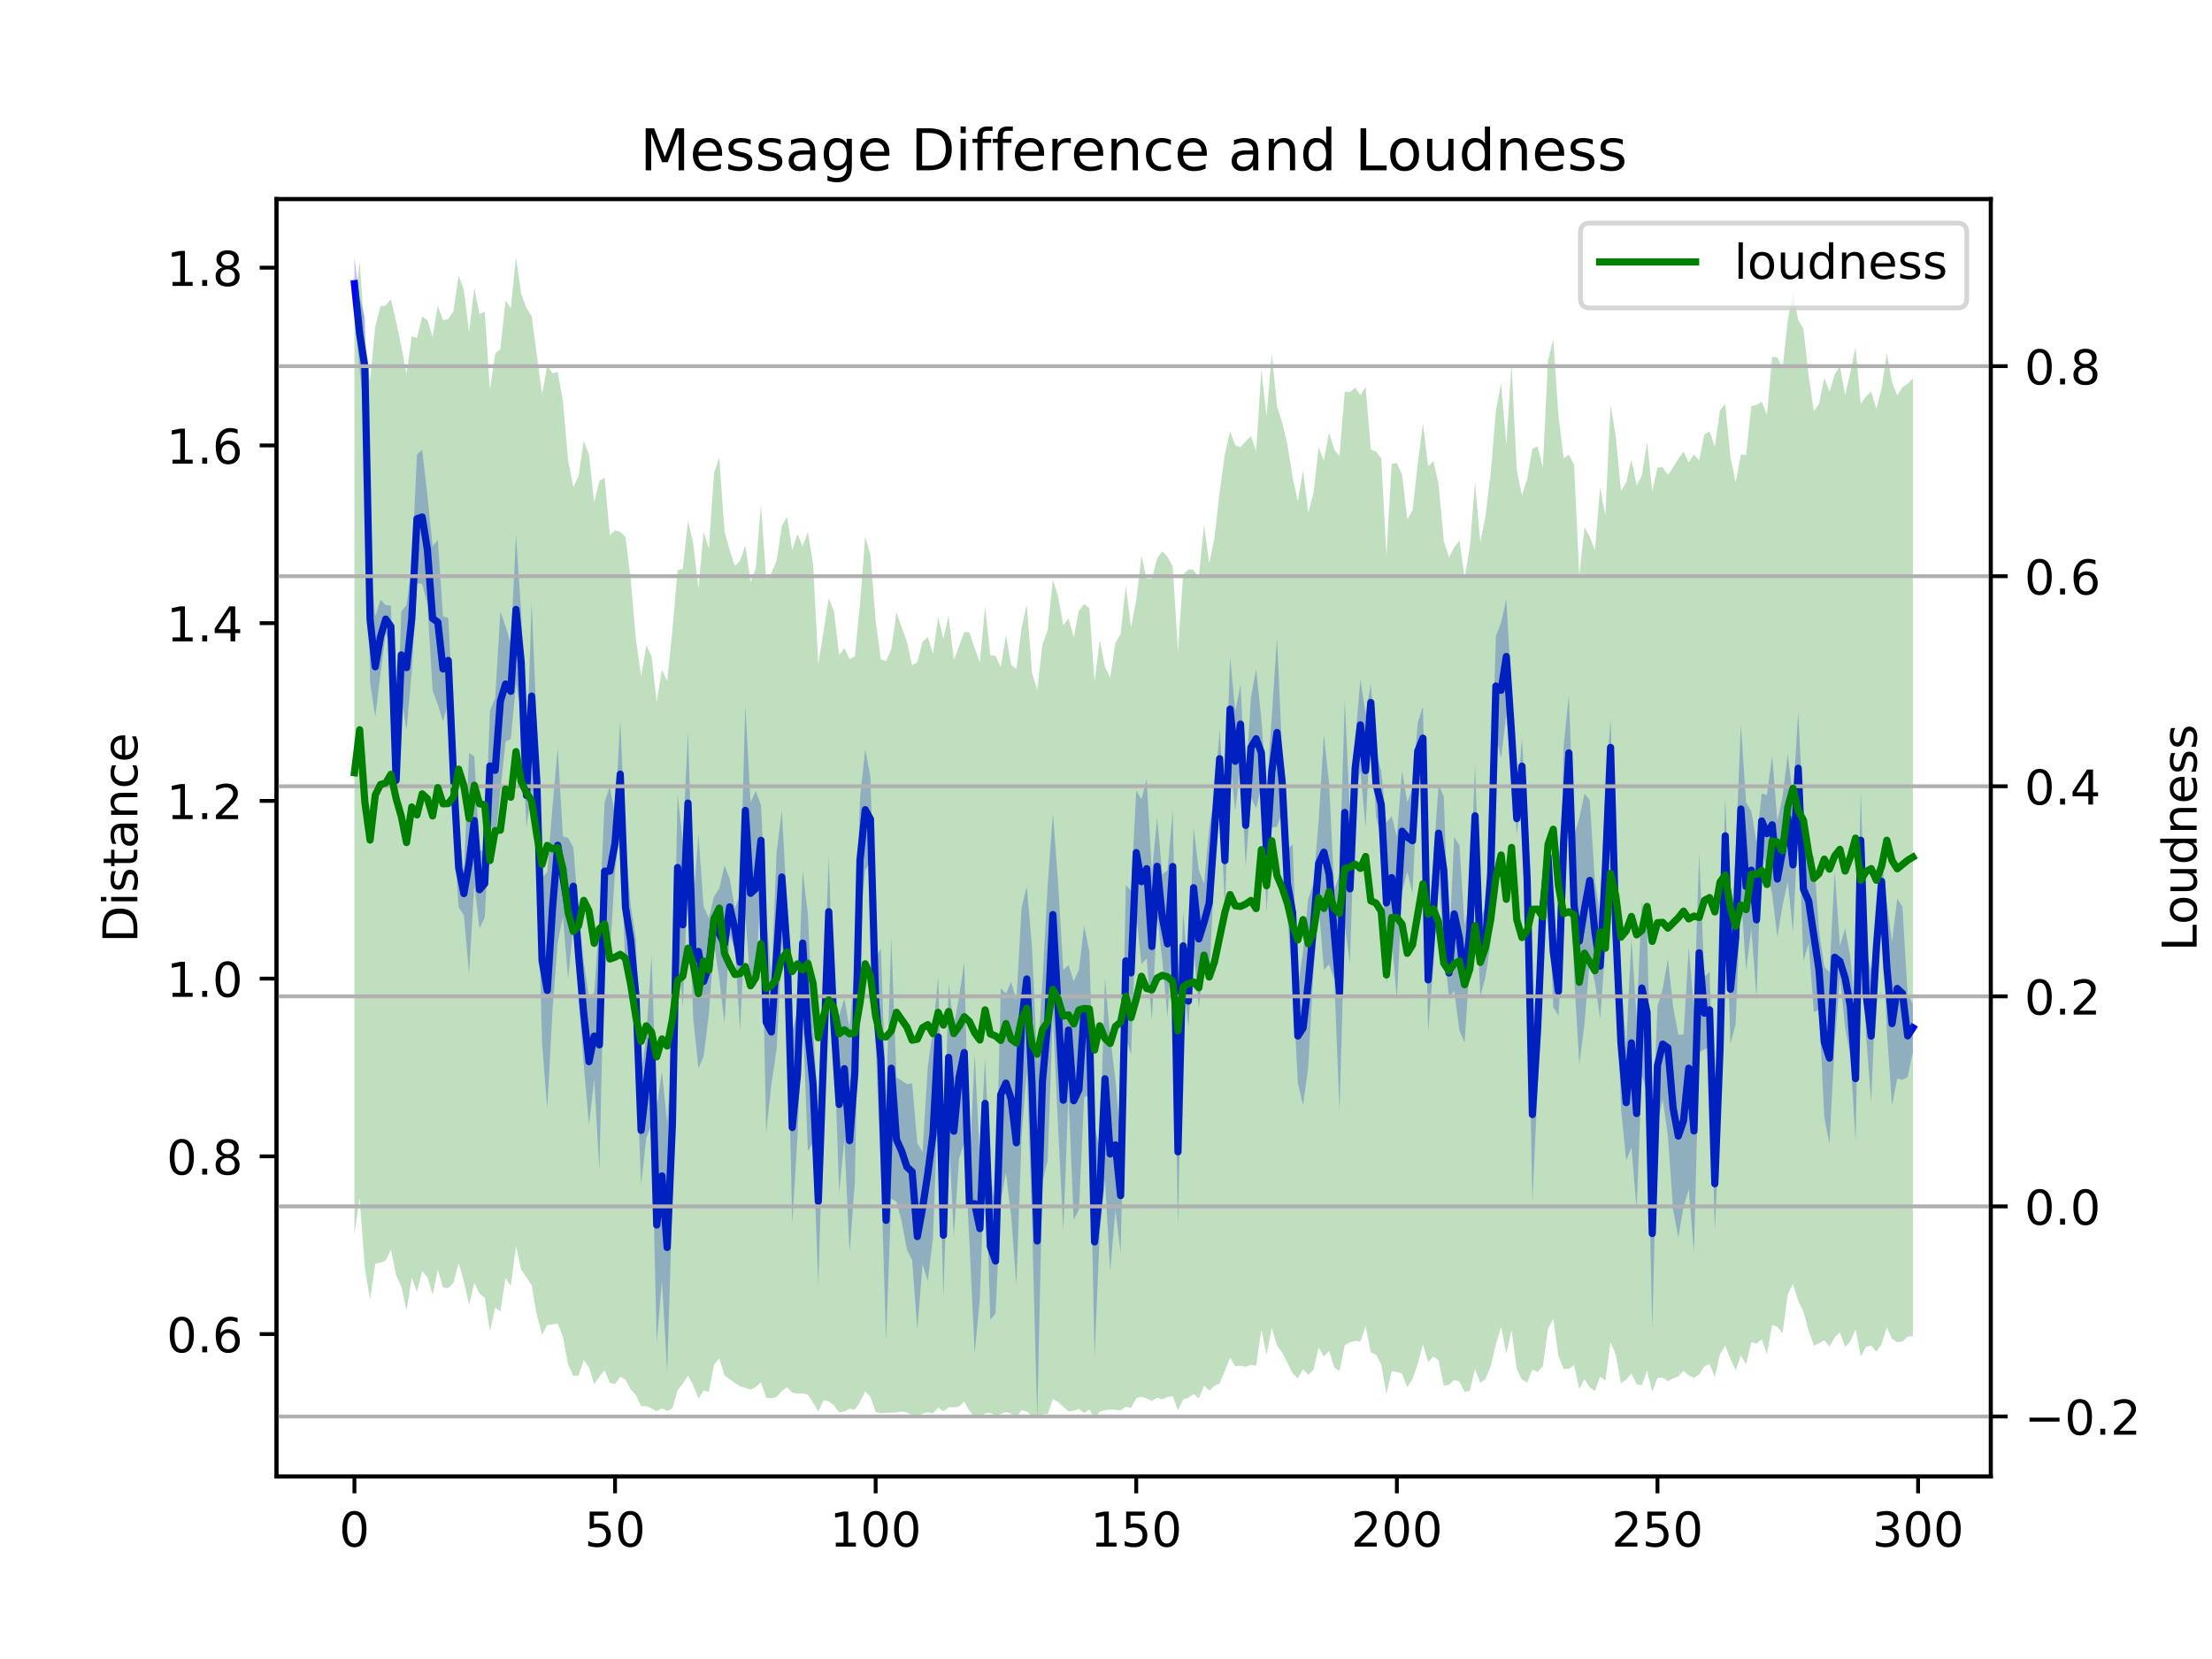 <?xml version="1.0" encoding="utf-8" standalone="no"?>
<!DOCTYPE svg PUBLIC "-//W3C//DTD SVG 1.1//EN"
  "http://www.w3.org/Graphics/SVG/1.1/DTD/svg11.dtd">
<!-- Created with matplotlib (https://matplotlib.org/) -->
<svg height="345.6pt" version="1.1" viewBox="0 0 460.8 345.6" width="460.8pt" xmlns="http://www.w3.org/2000/svg" xmlns:xlink="http://www.w3.org/1999/xlink">
 <defs>
  <style type="text/css">
*{stroke-linecap:butt;stroke-linejoin:round;}
  </style>
 </defs>
 <g id="figure_1">
  <g id="patch_1">
   <path d="M 0 345.6 
L 460.8 345.6 
L 460.8 0 
L 0 0 
z
" style="fill:#ffffff;"/>
  </g>
  <g id="axes_1">
   <g id="patch_2">
    <path d="M 57.6 307.584 
L 414.72 307.584 
L 414.72 41.472 
L 57.6 41.472 
z
" style="fill:#ffffff;"/>
   </g>
   <g id="PolyCollection_1">
    <path clip-path="url(#p0b036378ba)" d="M 73.833 53.568 
L 73.833 64.609 
L 74.919 77.087 
L 76.004 86.762 
L 77.09 142.131 
L 78.176 149.383 
L 79.262 140.406 
L 80.348 131.899 
L 81.433 134.87 
L 82.519 167.738 
L 83.605 145.5 
L 84.691 152.152 
L 85.777 139.959 
L 86.862 121.456 
L 87.948 121.705 
L 89.034 125.817 
L 90.12 143.897 
L 91.206 146.737 
L 92.291 150.306 
L 93.377 146.416 
L 94.463 173.695 
L 95.549 188.987 
L 96.635 190.671 
L 97.72 202.822 
L 98.806 184.312 
L 99.892 193.406 
L 100.978 191.143 
L 102.064 171.151 
L 103.149 175.472 
L 104.235 164.76 
L 105.321 154.487 
L 106.407 153.947 
L 107.493 142.504 
L 108.578 148.463 
L 109.664 172.315 
L 110.75 164.595 
L 111.836 174.721 
L 112.922 217.409 
L 114.007 230.989 
L 115.093 210.427 
L 116.179 196.323 
L 117.265 191.034 
L 118.351 203.972 
L 119.436 192.702 
L 120.522 207.778 
L 121.608 221.958 
L 122.694 234.369 
L 123.78 224.903 
L 124.865 243.925 
L 125.951 195.82 
L 127.037 199.12 
L 128.123 181.449 
L 129.209 172.546 
L 130.294 202.966 
L 131.38 203.283 
L 132.466 219.088 
L 133.552 246.826 
L 134.638 237.028 
L 135.723 234.237 
L 136.809 279.656 
L 137.895 266.767 
L 138.981 285.868 
L 140.067 250.664 
L 141.152 196.02 
L 142.238 209.906 
L 143.324 182.187 
L 144.41 212.117 
L 145.496 222.576 
L 146.581 220.049 
L 147.667 211.283 
L 148.753 196.367 
L 149.839 203.964 
L 150.925 213.12 
L 152.01 194.797 
L 153.096 197.707 
L 154.182 214.765 
L 155.268 190.798 
L 156.354 205.009 
L 157.439 205.446 
L 158.525 182.385 
L 159.611 235.904 
L 160.697 225.88 
L 161.783 218.552 
L 162.868 196.677 
L 163.954 206.921 
L 165.04 254.903 
L 166.126 236.897 
L 167.212 211.571 
L 168.297 239.831 
L 169.383 238.015 
L 170.469 267.801 
L 171.555 230.482 
L 172.641 201.405 
L 173.726 216.76 
L 174.812 248.574 
L 175.898 237.292 
L 176.984 260.992 
L 178.07 246.462 
L 179.155 192.154 
L 180.241 181.277 
L 181.327 179.464 
L 182.413 217.931 
L 183.499 243.556 
L 184.584 279.364 
L 185.67 249.704 
L 186.756 250.361 
L 187.842 254.527 
L 188.928 260.334 
L 190.013 262.528 
L 191.099 277.062 
L 192.185 263.341 
L 193.271 266.872 
L 194.357 257.896 
L 195.442 228.582 
L 196.528 270.224 
L 197.614 235.614 
L 198.7 257.536 
L 199.786 241.356 
L 200.871 238.091 
L 201.957 258.924 
L 203.043 281.898 
L 204.129 270.605 
L 205.215 239.26 
L 206.3 274.986 
L 207.386 273.58 
L 208.472 250.178 
L 209.558 244.284 
L 210.644 253.39 
L 211.729 267.757 
L 212.815 236.705 
L 213.901 223.205 
L 214.987 254.33 
L 216.073 295.488 
L 217.158 246.15 
L 218.244 241.743 
L 219.33 211.601 
L 220.416 234.881 
L 221.502 256.325 
L 222.587 228.159 
L 223.673 254.18 
L 224.759 251.993 
L 225.845 228.525 
L 226.931 228.242 
L 228.016 282.733 
L 229.102 256.891 
L 230.188 245.729 
L 231.274 264.847 
L 232.36 252.101 
L 233.445 260.903 
L 234.531 215.997 
L 235.617 219.758 
L 236.703 190.55 
L 237.789 200.812 
L 238.875 199.668 
L 239.96 212.578 
L 241.046 190.617 
L 242.132 200.157 
L 243.218 211.96 
L 244.304 192.255 
L 245.389 255.555 
L 246.475 204.22 
L 247.561 213.899 
L 248.647 197.417 
L 249.733 210.015 
L 250.818 200.19 
L 251.904 203.726 
L 252.99 181.569 
L 254.076 164.203 
L 255.162 189.291 
L 256.247 158.564 
L 257.333 168.969 
L 258.419 159.051 
L 259.505 180.475 
L 260.591 166.19 
L 261.676 168.357 
L 262.762 163.836 
L 263.848 189.99 
L 264.934 172.375 
L 266.02 172.27 
L 267.105 169.181 
L 268.191 191.1 
L 269.277 204.463 
L 270.363 225.614 
L 271.449 230.24 
L 272.534 222.343 
L 273.62 202.158 
L 274.706 188.822 
L 275.792 202.059 
L 276.878 200.883 
L 277.963 204.063 
L 279.049 231.516 
L 280.135 192.697 
L 281.221 200.7 
L 282.307 165.802 
L 283.392 160.499 
L 284.478 172.348 
L 285.564 150.173 
L 286.65 170.246 
L 287.736 174.602 
L 288.821 204.866 
L 289.907 195.628 
L 290.993 208.1 
L 292.079 185.815 
L 293.165 181.666 
L 294.25 186.143 
L 295.336 162.323 
L 296.422 160.414 
L 297.508 214.952 
L 298.594 201.221 
L 299.679 183.63 
L 300.765 196.772 
L 301.851 207.924 
L 302.937 206.392 
L 304.023 214.708 
L 305.108 217.202 
L 306.194 200.323 
L 307.28 180.694 
L 308.366 207.561 
L 309.452 203.551 
L 310.537 196.304 
L 311.623 153.335 
L 312.709 157.904 
L 313.795 148.735 
L 314.881 161.643 
L 315.966 173.758 
L 317.052 165.521 
L 318.138 194.499 
L 319.224 250.378 
L 320.31 226.776 
L 321.395 195.566 
L 322.481 181.882 
L 323.567 209.819 
L 324.653 211.559 
L 325.739 194.81 
L 326.824 168.922 
L 327.91 203.222 
L 328.996 221.704 
L 330.082 213.322 
L 331.168 200.168 
L 332.253 204.697 
L 333.339 212.226 
L 334.425 197.464 
L 335.511 161.644 
L 336.597 201.338 
L 337.682 230.931 
L 338.768 241.804 
L 339.854 239.039 
L 340.94 251.882 
L 342.026 223.814 
L 343.111 227.671 
L 344.197 276.863 
L 345.283 234.311 
L 346.369 229.018 
L 347.455 236.765 
L 348.54 251.971 
L 349.626 257.801 
L 350.712 251.406 
L 351.798 247.748 
L 352.884 260.816 
L 353.969 219.208 
L 355.055 218.593 
L 356.141 218.289 
L 357.227 256.27 
L 358.313 232.92 
L 359.398 182.071 
L 360.484 217.467 
L 361.57 213.355 
L 362.656 186.124 
L 363.742 202.195 
L 364.827 193.56 
L 365.913 207.823 
L 366.999 176.763 
L 368.085 181.704 
L 369.171 186.221 
L 370.256 195.183 
L 371.342 188.522 
L 372.428 183.699 
L 373.514 194.143 
L 374.6 171.747 
L 375.685 200.258 
L 376.771 196.489 
L 377.857 210.833 
L 378.943 210.365 
L 380.029 232.741 
L 381.114 238.331 
L 382.2 217.339 
L 383.286 203.503 
L 384.372 214.088 
L 385.458 219.88 
L 386.543 237.782 
L 387.629 185.4 
L 388.715 215.483 
L 389.801 229.669 
L 390.887 203.343 
L 391.972 188.131 
L 393.058 214.789 
L 394.144 230.34 
L 395.23 224.693 
L 396.316 224.941 
L 397.401 224.345 
L 398.487 219.12 
L 398.487 209.069 
L 398.487 209.069 
L 397.401 207.236 
L 396.316 188.967 
L 395.23 187.141 
L 394.144 196.142 
L 393.058 188.048 
L 391.972 179.067 
L 390.887 191.427 
L 389.801 201.997 
L 388.715 198.218 
L 387.629 164.686 
L 386.543 211.591 
L 385.458 199.331 
L 384.372 193.409 
L 383.286 197.03 
L 382.2 181.483 
L 381.114 202.514 
L 380.029 201.415 
L 378.943 193.931 
L 377.857 178.358 
L 376.771 178.885 
L 375.685 170.142 
L 374.6 148.331 
L 373.514 166.189 
L 372.428 157.073 
L 371.342 165.932 
L 370.256 171.06 
L 369.171 157.413 
L 368.085 165.606 
L 366.999 165.283 
L 365.913 175.426 
L 364.827 168.976 
L 363.742 167.166 
L 362.656 150.933 
L 361.57 177.298 
L 360.484 194.689 
L 359.398 166.167 
L 358.313 203.717 
L 357.227 236.939 
L 356.141 202.452 
L 355.055 203.526 
L 353.969 177.756 
L 352.884 210.369 
L 351.798 197.303 
L 350.712 215.513 
L 349.626 215.521 
L 348.54 209.719 
L 347.455 199.787 
L 346.369 205.977 
L 345.283 209.636 
L 344.197 237.075 
L 343.111 194.184 
L 342.026 187.848 
L 340.94 212.06 
L 339.854 195.466 
L 338.768 217.588 
L 337.682 203.805 
L 336.597 185.845 
L 335.511 149.768 
L 334.425 164.933 
L 333.339 190.297 
L 332.253 183.696 
L 331.168 166.659 
L 330.082 165.333 
L 328.996 170.409 
L 327.91 174.117 
L 326.824 144.768 
L 325.739 155.38 
L 324.653 201.463 
L 323.567 186.524 
L 322.481 174.745 
L 321.395 182.826 
L 320.31 202.005 
L 319.224 213.988 
L 318.138 172.438 
L 317.052 153.687 
L 315.966 167.294 
L 314.881 143.744 
L 313.795 124.786 
L 312.709 129.686 
L 311.623 132.5 
L 310.537 168.253 
L 309.452 188.809 
L 308.366 191.335 
L 307.28 159.203 
L 306.194 187.372 
L 305.108 192.803 
L 304.023 176.081 
L 302.937 174.39 
L 301.851 197.458 
L 300.765 165.928 
L 299.679 163.499 
L 298.594 178.997 
L 297.508 193.302 
L 296.422 147.132 
L 295.336 150.615 
L 294.25 164.134 
L 293.165 167.172 
L 292.079 160.51 
L 290.993 174.321 
L 289.907 170.011 
L 288.821 171.338 
L 287.736 160.667 
L 286.65 156.472 
L 285.564 142.521 
L 284.478 148.715 
L 283.392 141.515 
L 282.307 154.243 
L 281.221 169.641 
L 280.135 145.788 
L 279.049 182.166 
L 277.963 185.32 
L 276.878 163.313 
L 275.792 152.984 
L 274.706 170.867 
L 273.62 183.998 
L 272.534 187.276 
L 271.449 198.054 
L 270.363 206.017 
L 269.277 175.863 
L 268.191 176.977 
L 267.105 156.819 
L 266.02 132.914 
L 264.934 149.272 
L 263.848 165.154 
L 262.762 149.733 
L 261.676 139.42 
L 260.591 145.263 
L 259.505 163.399 
L 258.419 142.659 
L 257.333 148.204 
L 256.247 136.882 
L 255.162 169.25 
L 254.076 151.894 
L 252.99 165.689 
L 251.904 172.455 
L 250.818 184.147 
L 249.733 181.179 
L 248.647 172.438 
L 247.561 203.176 
L 246.475 189.846 
L 245.389 224.341 
L 244.304 168.77 
L 243.218 181.287 
L 242.132 182.143 
L 241.046 170.321 
L 239.96 181.755 
L 238.875 162.251 
L 237.789 166.521 
L 236.703 164.68 
L 235.617 185.58 
L 234.531 184.327 
L 233.445 237.202 
L 232.36 224.913 
L 231.274 215.937 
L 230.188 203.737 
L 229.102 239.241 
L 228.016 234.682 
L 226.931 198.189 
L 225.845 192.84 
L 224.759 201.991 
L 223.673 204.43 
L 222.587 201.004 
L 221.502 202.078 
L 220.416 183.766 
L 219.33 169.435 
L 218.244 184.575 
L 217.158 204.441 
L 216.073 221.54 
L 214.987 197.239 
L 213.901 184.673 
L 212.815 189.107 
L 211.729 208.378 
L 210.644 204.523 
L 209.558 206.962 
L 208.472 205.882 
L 207.386 251.811 
L 206.3 244.352 
L 205.215 220.458 
L 204.129 241.27 
L 203.043 219.608 
L 201.957 242.898 
L 200.871 200.434 
L 199.786 207.67 
L 198.7 213.769 
L 197.614 204.942 
L 196.528 244.41 
L 195.442 203.436 
L 194.357 214.602 
L 193.271 222.208 
L 192.185 239.964 
L 191.099 238.133 
L 190.013 225.673 
L 188.928 225.861 
L 187.842 225.108 
L 186.756 224.433 
L 185.67 195.357 
L 184.584 229.073 
L 183.499 197.613 
L 182.413 199.468 
L 181.327 161.801 
L 180.241 156.08 
L 179.155 166.205 
L 178.07 200.79 
L 176.984 214.248 
L 175.898 207.954 
L 174.812 211.571 
L 173.726 210.162 
L 172.641 178.435 
L 171.555 208.97 
L 170.469 232.77 
L 169.383 213.883 
L 168.297 190.408 
L 167.212 181.339 
L 166.126 210.658 
L 165.04 214.863 
L 163.954 188.707 
L 162.868 168.725 
L 161.783 177.574 
L 160.697 204.092 
L 159.611 189.955 
L 158.525 167.729 
L 157.439 164.741 
L 156.354 167.187 
L 155.268 146.851 
L 154.182 186.132 
L 153.096 189.255 
L 152.01 183.03 
L 150.925 180.272 
L 149.839 185.075 
L 148.753 186.706 
L 147.667 191.269 
L 146.581 188.835 
L 145.496 173.831 
L 144.41 188.108 
L 143.324 152.405 
L 142.238 175.403 
L 141.152 165.42 
L 140.067 217.87 
L 138.981 233.871 
L 137.895 223.174 
L 136.809 230.711 
L 135.723 198.974 
L 134.638 215.608 
L 133.552 224.12 
L 132.466 195.672 
L 131.38 188.446 
L 130.294 175.013 
L 129.209 149.997 
L 128.123 169.902 
L 127.037 163.805 
L 125.951 167.147 
L 124.865 191.412 
L 123.78 206.784 
L 122.694 207.954 
L 121.608 200.337 
L 120.522 190.012 
L 119.436 176.542 
L 118.351 174.539 
L 117.265 174.235 
L 116.179 155.839 
L 115.093 168.081 
L 114.007 181.654 
L 112.922 182.831 
L 111.836 151.299 
L 110.75 125.431 
L 109.664 159.087 
L 108.578 127.626 
L 107.493 111.41 
L 106.407 134.067 
L 105.321 130.486 
L 104.235 127.396 
L 103.149 145.468 
L 102.064 147.975 
L 100.978 176.979 
L 99.892 177.287 
L 98.806 157.559 
L 97.72 156.879 
L 96.635 181.62 
L 95.549 172.523 
L 94.463 149.191 
L 93.377 128.746 
L 92.291 128.41 
L 91.206 112.489 
L 90.12 113.778 
L 89.034 103.196 
L 87.948 93.703 
L 86.862 94.671 
L 85.777 117.84 
L 84.691 125.999 
L 83.605 127.363 
L 82.519 157.394 
L 81.433 126.149 
L 80.348 126.036 
L 79.262 124.925 
L 78.176 128.424 
L 77.09 115.805 
L 76.004 66.015 
L 74.919 62.046 
L 73.833 53.568 
z
" style="fill:#0000ff;fill-opacity:0.25;"/>
   </g>
   <g id="matplotlib.axis_1">
    <g id="xtick_1">
     <g id="line2d_1">
      <defs>
       <path d="M 0 0 
L 0 3.5 
" id="m547ecc91e6" style="stroke:#000000;stroke-width:0.8;"/>
      </defs>
      <g>
       <use style="stroke:#000000;stroke-width:0.8;" x="73.833" xlink:href="#m547ecc91e6" y="307.584"/>
      </g>
     </g>
     <g id="text_1">
      <!-- 0 -->
      <defs>
       <path d="M 31.781 66.406 
Q 24.172 66.406 20.328 58.906 
Q 16.5 51.422 16.5 36.375 
Q 16.5 21.391 20.328 13.891 
Q 24.172 6.391 31.781 6.391 
Q 39.453 6.391 43.281 13.891 
Q 47.125 21.391 47.125 36.375 
Q 47.125 51.422 43.281 58.906 
Q 39.453 66.406 31.781 66.406 
z
M 31.781 74.219 
Q 44.047 74.219 50.516 64.516 
Q 56.984 54.828 56.984 36.375 
Q 56.984 17.969 50.516 8.266 
Q 44.047 -1.422 31.781 -1.422 
Q 19.531 -1.422 13.062 8.266 
Q 6.594 17.969 6.594 36.375 
Q 6.594 54.828 13.062 64.516 
Q 19.531 74.219 31.781 74.219 
z
" id="DejaVuSans-48"/>
      </defs>
      <g transform="translate(70.651 322.182)scale(0.1 -0.1)">
       <use xlink:href="#DejaVuSans-48"/>
      </g>
     </g>
    </g>
    <g id="xtick_2">
     <g id="line2d_2">
      <g>
       <use style="stroke:#000000;stroke-width:0.8;" x="128.123" xlink:href="#m547ecc91e6" y="307.584"/>
      </g>
     </g>
     <g id="text_2">
      <!-- 50 -->
      <defs>
       <path d="M 10.797 72.906 
L 49.516 72.906 
L 49.516 64.594 
L 19.828 64.594 
L 19.828 46.734 
Q 21.969 47.469 24.109 47.828 
Q 26.266 48.188 28.422 48.188 
Q 40.625 48.188 47.75 41.5 
Q 54.891 34.812 54.891 23.391 
Q 54.891 11.625 47.562 5.094 
Q 40.234 -1.422 26.906 -1.422 
Q 22.312 -1.422 17.547 -0.641 
Q 12.797 0.141 7.719 1.703 
L 7.719 11.625 
Q 12.109 9.234 16.797 8.062 
Q 21.484 6.891 26.703 6.891 
Q 35.156 6.891 40.078 11.328 
Q 45.016 15.766 45.016 23.391 
Q 45.016 31 40.078 35.438 
Q 35.156 39.891 26.703 39.891 
Q 22.75 39.891 18.812 39.016 
Q 14.891 38.141 10.797 36.281 
z
" id="DejaVuSans-53"/>
      </defs>
      <g transform="translate(121.76 322.182)scale(0.1 -0.1)">
       <use xlink:href="#DejaVuSans-53"/>
       <use x="63.623" xlink:href="#DejaVuSans-48"/>
      </g>
     </g>
    </g>
    <g id="xtick_3">
     <g id="line2d_3">
      <g>
       <use style="stroke:#000000;stroke-width:0.8;" x="182.413" xlink:href="#m547ecc91e6" y="307.584"/>
      </g>
     </g>
     <g id="text_3">
      <!-- 100 -->
      <defs>
       <path d="M 12.406 8.297 
L 28.516 8.297 
L 28.516 63.922 
L 10.984 60.406 
L 10.984 69.391 
L 28.422 72.906 
L 38.281 72.906 
L 38.281 8.297 
L 54.391 8.297 
L 54.391 0 
L 12.406 0 
z
" id="DejaVuSans-49"/>
      </defs>
      <g transform="translate(172.869 322.182)scale(0.1 -0.1)">
       <use xlink:href="#DejaVuSans-49"/>
       <use x="63.623" xlink:href="#DejaVuSans-48"/>
       <use x="127.246" xlink:href="#DejaVuSans-48"/>
      </g>
     </g>
    </g>
    <g id="xtick_4">
     <g id="line2d_4">
      <g>
       <use style="stroke:#000000;stroke-width:0.8;" x="236.703" xlink:href="#m547ecc91e6" y="307.584"/>
      </g>
     </g>
     <g id="text_4">
      <!-- 150 -->
      <g transform="translate(227.159 322.182)scale(0.1 -0.1)">
       <use xlink:href="#DejaVuSans-49"/>
       <use x="63.623" xlink:href="#DejaVuSans-53"/>
       <use x="127.246" xlink:href="#DejaVuSans-48"/>
      </g>
     </g>
    </g>
    <g id="xtick_5">
     <g id="line2d_5">
      <g>
       <use style="stroke:#000000;stroke-width:0.8;" x="290.993" xlink:href="#m547ecc91e6" y="307.584"/>
      </g>
     </g>
     <g id="text_5">
      <!-- 200 -->
      <defs>
       <path d="M 19.188 8.297 
L 53.609 8.297 
L 53.609 0 
L 7.328 0 
L 7.328 8.297 
Q 12.938 14.109 22.625 23.891 
Q 32.328 33.688 34.812 36.531 
Q 39.547 41.844 41.422 45.531 
Q 43.312 49.219 43.312 52.781 
Q 43.312 58.594 39.234 62.25 
Q 35.156 65.922 28.609 65.922 
Q 23.969 65.922 18.812 64.312 
Q 13.672 62.703 7.812 59.422 
L 7.812 69.391 
Q 13.766 71.781 18.938 73 
Q 24.125 74.219 28.422 74.219 
Q 39.75 74.219 46.484 68.547 
Q 53.219 62.891 53.219 53.422 
Q 53.219 48.922 51.531 44.891 
Q 49.859 40.875 45.406 35.406 
Q 44.188 33.984 37.641 27.219 
Q 31.109 20.453 19.188 8.297 
z
" id="DejaVuSans-50"/>
      </defs>
      <g transform="translate(281.449 322.182)scale(0.1 -0.1)">
       <use xlink:href="#DejaVuSans-50"/>
       <use x="63.623" xlink:href="#DejaVuSans-48"/>
       <use x="127.246" xlink:href="#DejaVuSans-48"/>
      </g>
     </g>
    </g>
    <g id="xtick_6">
     <g id="line2d_6">
      <g>
       <use style="stroke:#000000;stroke-width:0.8;" x="345.283" xlink:href="#m547ecc91e6" y="307.584"/>
      </g>
     </g>
     <g id="text_6">
      <!-- 250 -->
      <g transform="translate(335.739 322.182)scale(0.1 -0.1)">
       <use xlink:href="#DejaVuSans-50"/>
       <use x="63.623" xlink:href="#DejaVuSans-53"/>
       <use x="127.246" xlink:href="#DejaVuSans-48"/>
      </g>
     </g>
    </g>
    <g id="xtick_7">
     <g id="line2d_7">
      <g>
       <use style="stroke:#000000;stroke-width:0.8;" x="399.573" xlink:href="#m547ecc91e6" y="307.584"/>
      </g>
     </g>
     <g id="text_7">
      <!-- 300 -->
      <defs>
       <path d="M 40.578 39.312 
Q 47.656 37.797 51.625 33 
Q 55.609 28.219 55.609 21.188 
Q 55.609 10.406 48.188 4.484 
Q 40.766 -1.422 27.094 -1.422 
Q 22.516 -1.422 17.656 -0.516 
Q 12.797 0.391 7.625 2.203 
L 7.625 11.719 
Q 11.719 9.328 16.594 8.109 
Q 21.484 6.891 26.812 6.891 
Q 36.078 6.891 40.938 10.547 
Q 45.797 14.203 45.797 21.188 
Q 45.797 27.641 41.281 31.266 
Q 36.766 34.906 28.719 34.906 
L 20.219 34.906 
L 20.219 43.016 
L 29.109 43.016 
Q 36.375 43.016 40.234 45.922 
Q 44.094 48.828 44.094 54.297 
Q 44.094 59.906 40.109 62.906 
Q 36.141 65.922 28.719 65.922 
Q 24.656 65.922 20.016 65.031 
Q 15.375 64.156 9.812 62.312 
L 9.812 71.094 
Q 15.438 72.656 20.344 73.438 
Q 25.25 74.219 29.594 74.219 
Q 40.828 74.219 47.359 69.109 
Q 53.906 64.016 53.906 55.328 
Q 53.906 49.266 50.438 45.094 
Q 46.969 40.922 40.578 39.312 
z
" id="DejaVuSans-51"/>
      </defs>
      <g transform="translate(390.029 322.182)scale(0.1 -0.1)">
       <use xlink:href="#DejaVuSans-51"/>
       <use x="63.623" xlink:href="#DejaVuSans-48"/>
       <use x="127.246" xlink:href="#DejaVuSans-48"/>
      </g>
     </g>
    </g>
   </g>
   <g id="matplotlib.axis_2">
    <g id="ytick_1">
     <g id="line2d_8">
      <defs>
       <path d="M 0 0 
L -3.5 0 
" id="m5e5ce174ca" style="stroke:#000000;stroke-width:0.8;"/>
      </defs>
      <g>
       <use style="stroke:#000000;stroke-width:0.8;" x="57.6" xlink:href="#m5e5ce174ca" y="277.909"/>
      </g>
     </g>
     <g id="text_8">
      <!-- 0.6 -->
      <defs>
       <path d="M 10.688 12.406 
L 21 12.406 
L 21 0 
L 10.688 0 
z
" id="DejaVuSans-46"/>
       <path d="M 33.016 40.375 
Q 26.375 40.375 22.484 35.828 
Q 18.609 31.297 18.609 23.391 
Q 18.609 15.531 22.484 10.953 
Q 26.375 6.391 33.016 6.391 
Q 39.656 6.391 43.531 10.953 
Q 47.406 15.531 47.406 23.391 
Q 47.406 31.297 43.531 35.828 
Q 39.656 40.375 33.016 40.375 
z
M 52.594 71.297 
L 52.594 62.312 
Q 48.875 64.062 45.094 64.984 
Q 41.312 65.922 37.594 65.922 
Q 27.828 65.922 22.672 59.328 
Q 17.531 52.734 16.797 39.406 
Q 19.672 43.656 24.016 45.922 
Q 28.375 48.188 33.594 48.188 
Q 44.578 48.188 50.953 41.516 
Q 57.328 34.859 57.328 23.391 
Q 57.328 12.156 50.688 5.359 
Q 44.047 -1.422 33.016 -1.422 
Q 20.359 -1.422 13.672 8.266 
Q 6.984 17.969 6.984 36.375 
Q 6.984 53.656 15.188 63.938 
Q 23.391 74.219 37.203 74.219 
Q 40.922 74.219 44.703 73.484 
Q 48.484 72.75 52.594 71.297 
z
" id="DejaVuSans-54"/>
      </defs>
      <g transform="translate(34.697 281.708)scale(0.1 -0.1)">
       <use xlink:href="#DejaVuSans-48"/>
       <use x="63.623" xlink:href="#DejaVuSans-46"/>
       <use x="95.41" xlink:href="#DejaVuSans-54"/>
      </g>
     </g>
    </g>
    <g id="ytick_2">
     <g id="line2d_9">
      <g>
       <use style="stroke:#000000;stroke-width:0.8;" x="57.6" xlink:href="#m5e5ce174ca" y="240.885"/>
      </g>
     </g>
     <g id="text_9">
      <!-- 0.8 -->
      <defs>
       <path d="M 31.781 34.625 
Q 24.75 34.625 20.719 30.859 
Q 16.703 27.094 16.703 20.516 
Q 16.703 13.922 20.719 10.156 
Q 24.75 6.391 31.781 6.391 
Q 38.812 6.391 42.859 10.172 
Q 46.922 13.969 46.922 20.516 
Q 46.922 27.094 42.891 30.859 
Q 38.875 34.625 31.781 34.625 
z
M 21.922 38.812 
Q 15.578 40.375 12.031 44.719 
Q 8.5 49.078 8.5 55.328 
Q 8.5 64.062 14.719 69.141 
Q 20.953 74.219 31.781 74.219 
Q 42.672 74.219 48.875 69.141 
Q 55.078 64.062 55.078 55.328 
Q 55.078 49.078 51.531 44.719 
Q 48 40.375 41.703 38.812 
Q 48.828 37.156 52.797 32.312 
Q 56.781 27.484 56.781 20.516 
Q 56.781 9.906 50.312 4.234 
Q 43.844 -1.422 31.781 -1.422 
Q 19.734 -1.422 13.25 4.234 
Q 6.781 9.906 6.781 20.516 
Q 6.781 27.484 10.781 32.312 
Q 14.797 37.156 21.922 38.812 
z
M 18.312 54.391 
Q 18.312 48.734 21.844 45.562 
Q 25.391 42.391 31.781 42.391 
Q 38.141 42.391 41.719 45.562 
Q 45.312 48.734 45.312 54.391 
Q 45.312 60.062 41.719 63.234 
Q 38.141 66.406 31.781 66.406 
Q 25.391 66.406 21.844 63.234 
Q 18.312 60.062 18.312 54.391 
z
" id="DejaVuSans-56"/>
      </defs>
      <g transform="translate(34.697 244.684)scale(0.1 -0.1)">
       <use xlink:href="#DejaVuSans-48"/>
       <use x="63.623" xlink:href="#DejaVuSans-46"/>
       <use x="95.41" xlink:href="#DejaVuSans-56"/>
      </g>
     </g>
    </g>
    <g id="ytick_3">
     <g id="line2d_10">
      <g>
       <use style="stroke:#000000;stroke-width:0.8;" x="57.6" xlink:href="#m5e5ce174ca" y="203.861"/>
      </g>
     </g>
     <g id="text_10">
      <!-- 1.0 -->
      <g transform="translate(34.697 207.66)scale(0.1 -0.1)">
       <use xlink:href="#DejaVuSans-49"/>
       <use x="63.623" xlink:href="#DejaVuSans-46"/>
       <use x="95.41" xlink:href="#DejaVuSans-48"/>
      </g>
     </g>
    </g>
    <g id="ytick_4">
     <g id="line2d_11">
      <g>
       <use style="stroke:#000000;stroke-width:0.8;" x="57.6" xlink:href="#m5e5ce174ca" y="166.836"/>
      </g>
     </g>
     <g id="text_11">
      <!-- 1.2 -->
      <g transform="translate(34.697 170.635)scale(0.1 -0.1)">
       <use xlink:href="#DejaVuSans-49"/>
       <use x="63.623" xlink:href="#DejaVuSans-46"/>
       <use x="95.41" xlink:href="#DejaVuSans-50"/>
      </g>
     </g>
    </g>
    <g id="ytick_5">
     <g id="line2d_12">
      <g>
       <use style="stroke:#000000;stroke-width:0.8;" x="57.6" xlink:href="#m5e5ce174ca" y="129.812"/>
      </g>
     </g>
     <g id="text_12">
      <!-- 1.4 -->
      <defs>
       <path d="M 37.797 64.312 
L 12.891 25.391 
L 37.797 25.391 
z
M 35.203 72.906 
L 47.609 72.906 
L 47.609 25.391 
L 58.016 25.391 
L 58.016 17.188 
L 47.609 17.188 
L 47.609 0 
L 37.797 0 
L 37.797 17.188 
L 4.891 17.188 
L 4.891 26.703 
z
" id="DejaVuSans-52"/>
      </defs>
      <g transform="translate(34.697 133.611)scale(0.1 -0.1)">
       <use xlink:href="#DejaVuSans-49"/>
       <use x="63.623" xlink:href="#DejaVuSans-46"/>
       <use x="95.41" xlink:href="#DejaVuSans-52"/>
      </g>
     </g>
    </g>
    <g id="ytick_6">
     <g id="line2d_13">
      <g>
       <use style="stroke:#000000;stroke-width:0.8;" x="57.6" xlink:href="#m5e5ce174ca" y="92.788"/>
      </g>
     </g>
     <g id="text_13">
      <!-- 1.6 -->
      <g transform="translate(34.697 96.587)scale(0.1 -0.1)">
       <use xlink:href="#DejaVuSans-49"/>
       <use x="63.623" xlink:href="#DejaVuSans-46"/>
       <use x="95.41" xlink:href="#DejaVuSans-54"/>
      </g>
     </g>
    </g>
    <g id="ytick_7">
     <g id="line2d_14">
      <g>
       <use style="stroke:#000000;stroke-width:0.8;" x="57.6" xlink:href="#m5e5ce174ca" y="55.763"/>
      </g>
     </g>
     <g id="text_14">
      <!-- 1.8 -->
      <g transform="translate(34.697 59.562)scale(0.1 -0.1)">
       <use xlink:href="#DejaVuSans-49"/>
       <use x="63.623" xlink:href="#DejaVuSans-46"/>
       <use x="95.41" xlink:href="#DejaVuSans-56"/>
      </g>
     </g>
    </g>
    <g id="text_15">
     <!-- Distance -->
     <defs>
      <path d="M 19.672 64.797 
L 19.672 8.109 
L 31.594 8.109 
Q 46.688 8.109 53.688 14.938 
Q 60.688 21.781 60.688 36.531 
Q 60.688 51.172 53.688 57.984 
Q 46.688 64.797 31.594 64.797 
z
M 9.812 72.906 
L 30.078 72.906 
Q 51.266 72.906 61.172 64.094 
Q 71.094 55.281 71.094 36.531 
Q 71.094 17.672 61.125 8.828 
Q 51.172 0 30.078 0 
L 9.812 0 
z
" id="DejaVuSans-68"/>
      <path d="M 9.422 54.688 
L 18.406 54.688 
L 18.406 0 
L 9.422 0 
z
M 9.422 75.984 
L 18.406 75.984 
L 18.406 64.594 
L 9.422 64.594 
z
" id="DejaVuSans-105"/>
      <path d="M 44.281 53.078 
L 44.281 44.578 
Q 40.484 46.531 36.375 47.5 
Q 32.281 48.484 27.875 48.484 
Q 21.188 48.484 17.844 46.438 
Q 14.5 44.391 14.5 40.281 
Q 14.5 37.156 16.891 35.375 
Q 19.281 33.594 26.516 31.984 
L 29.594 31.297 
Q 39.156 29.25 43.188 25.516 
Q 47.219 21.781 47.219 15.094 
Q 47.219 7.469 41.188 3.016 
Q 35.156 -1.422 24.609 -1.422 
Q 20.219 -1.422 15.453 -0.562 
Q 10.688 0.297 5.422 2 
L 5.422 11.281 
Q 10.406 8.688 15.234 7.391 
Q 20.062 6.109 24.812 6.109 
Q 31.156 6.109 34.562 8.281 
Q 37.984 10.453 37.984 14.406 
Q 37.984 18.062 35.516 20.016 
Q 33.062 21.969 24.703 23.781 
L 21.578 24.516 
Q 13.234 26.266 9.516 29.906 
Q 5.812 33.547 5.812 39.891 
Q 5.812 47.609 11.281 51.797 
Q 16.75 56 26.812 56 
Q 31.781 56 36.172 55.266 
Q 40.578 54.547 44.281 53.078 
z
" id="DejaVuSans-115"/>
      <path d="M 18.312 70.219 
L 18.312 54.688 
L 36.812 54.688 
L 36.812 47.703 
L 18.312 47.703 
L 18.312 18.016 
Q 18.312 11.328 20.141 9.422 
Q 21.969 7.516 27.594 7.516 
L 36.812 7.516 
L 36.812 0 
L 27.594 0 
Q 17.188 0 13.234 3.875 
Q 9.281 7.766 9.281 18.016 
L 9.281 47.703 
L 2.688 47.703 
L 2.688 54.688 
L 9.281 54.688 
L 9.281 70.219 
z
" id="DejaVuSans-116"/>
      <path d="M 34.281 27.484 
Q 23.391 27.484 19.188 25 
Q 14.984 22.516 14.984 16.5 
Q 14.984 11.719 18.141 8.906 
Q 21.297 6.109 26.703 6.109 
Q 34.188 6.109 38.703 11.406 
Q 43.219 16.703 43.219 25.484 
L 43.219 27.484 
z
M 52.203 31.203 
L 52.203 0 
L 43.219 0 
L 43.219 8.297 
Q 40.141 3.328 35.547 0.953 
Q 30.953 -1.422 24.312 -1.422 
Q 15.922 -1.422 10.953 3.297 
Q 6 8.016 6 15.922 
Q 6 25.141 12.172 29.828 
Q 18.359 34.516 30.609 34.516 
L 43.219 34.516 
L 43.219 35.406 
Q 43.219 41.609 39.141 45 
Q 35.062 48.391 27.688 48.391 
Q 23 48.391 18.547 47.266 
Q 14.109 46.141 10.016 43.891 
L 10.016 52.203 
Q 14.938 54.109 19.578 55.047 
Q 24.219 56 28.609 56 
Q 40.484 56 46.344 49.844 
Q 52.203 43.703 52.203 31.203 
z
" id="DejaVuSans-97"/>
      <path d="M 54.891 33.016 
L 54.891 0 
L 45.906 0 
L 45.906 32.719 
Q 45.906 40.484 42.875 44.328 
Q 39.844 48.188 33.797 48.188 
Q 26.516 48.188 22.312 43.547 
Q 18.109 38.922 18.109 30.906 
L 18.109 0 
L 9.078 0 
L 9.078 54.688 
L 18.109 54.688 
L 18.109 46.188 
Q 21.344 51.125 25.703 53.562 
Q 30.078 56 35.797 56 
Q 45.219 56 50.047 50.172 
Q 54.891 44.344 54.891 33.016 
z
" id="DejaVuSans-110"/>
      <path d="M 48.781 52.594 
L 48.781 44.188 
Q 44.969 46.297 41.141 47.344 
Q 37.312 48.391 33.406 48.391 
Q 24.656 48.391 19.812 42.844 
Q 14.984 37.312 14.984 27.297 
Q 14.984 17.281 19.812 11.734 
Q 24.656 6.203 33.406 6.203 
Q 37.312 6.203 41.141 7.25 
Q 44.969 8.297 48.781 10.406 
L 48.781 2.094 
Q 45.016 0.344 40.984 -0.531 
Q 36.969 -1.422 32.422 -1.422 
Q 20.062 -1.422 12.781 6.344 
Q 5.516 14.109 5.516 27.297 
Q 5.516 40.672 12.859 48.328 
Q 20.219 56 33.016 56 
Q 37.156 56 41.109 55.141 
Q 45.062 54.297 48.781 52.594 
z
" id="DejaVuSans-99"/>
      <path d="M 56.203 29.594 
L 56.203 25.203 
L 14.891 25.203 
Q 15.484 15.922 20.484 11.062 
Q 25.484 6.203 34.422 6.203 
Q 39.594 6.203 44.453 7.469 
Q 49.312 8.734 54.109 11.281 
L 54.109 2.781 
Q 49.266 0.734 44.188 -0.344 
Q 39.109 -1.422 33.891 -1.422 
Q 20.797 -1.422 13.156 6.188 
Q 5.516 13.812 5.516 26.812 
Q 5.516 40.234 12.766 48.109 
Q 20.016 56 32.328 56 
Q 43.359 56 49.781 48.891 
Q 56.203 41.797 56.203 29.594 
z
M 47.219 32.234 
Q 47.125 39.594 43.094 43.984 
Q 39.062 48.391 32.422 48.391 
Q 24.906 48.391 20.391 44.141 
Q 15.875 39.891 15.188 32.172 
z
" id="DejaVuSans-101"/>
     </defs>
     <g transform="translate(28.617 196.391)rotate(-90)scale(0.1 -0.1)">
      <use xlink:href="#DejaVuSans-68"/>
      <use x="77.002" xlink:href="#DejaVuSans-105"/>
      <use x="104.785" xlink:href="#DejaVuSans-115"/>
      <use x="156.885" xlink:href="#DejaVuSans-116"/>
      <use x="196.094" xlink:href="#DejaVuSans-97"/>
      <use x="257.373" xlink:href="#DejaVuSans-110"/>
      <use x="320.752" xlink:href="#DejaVuSans-99"/>
      <use x="375.732" xlink:href="#DejaVuSans-101"/>
     </g>
    </g>
   </g>
   <g id="line2d_15">
    <path clip-path="url(#p0b036378ba)" d="M 73.833 59.089 
L 74.919 69.566 
L 76.004 76.389 
L 77.09 128.968 
L 78.176 138.904 
L 79.262 132.666 
L 80.348 128.967 
L 81.433 130.509 
L 82.519 162.566 
L 83.605 136.432 
L 84.691 139.076 
L 85.777 128.899 
L 86.862 108.064 
L 87.948 107.704 
L 89.034 114.506 
L 90.12 128.838 
L 91.206 129.613 
L 92.291 139.358 
L 93.377 137.581 
L 94.463 161.443 
L 95.549 180.755 
L 96.635 186.145 
L 97.72 179.85 
L 98.806 170.936 
L 99.892 185.347 
L 100.978 184.061 
L 102.064 159.563 
L 103.149 160.47 
L 104.235 146.078 
L 105.321 142.486 
L 106.407 144.007 
L 107.493 126.957 
L 108.578 138.045 
L 109.664 165.701 
L 110.75 145.013 
L 111.836 163.01 
L 112.922 200.12 
L 114.007 206.322 
L 115.093 189.254 
L 116.179 176.081 
L 118.351 189.256 
L 119.436 184.622 
L 120.522 198.895 
L 121.608 211.147 
L 122.694 221.162 
L 123.78 215.844 
L 124.865 217.668 
L 125.951 181.484 
L 127.037 181.462 
L 128.123 175.675 
L 129.209 161.271 
L 130.294 188.989 
L 131.38 195.864 
L 132.466 207.38 
L 133.552 235.473 
L 135.723 216.605 
L 136.809 255.183 
L 137.895 244.97 
L 138.981 259.87 
L 140.067 234.267 
L 141.152 180.72 
L 142.238 192.655 
L 143.324 167.296 
L 144.41 200.113 
L 145.496 198.203 
L 146.581 204.442 
L 147.667 201.276 
L 148.753 191.536 
L 149.839 194.52 
L 150.925 196.696 
L 152.01 188.914 
L 153.096 193.481 
L 154.182 200.448 
L 155.268 168.824 
L 156.354 186.098 
L 157.439 185.093 
L 158.525 175.057 
L 159.611 212.929 
L 160.697 214.986 
L 162.868 182.701 
L 163.954 197.814 
L 165.04 234.883 
L 166.126 223.777 
L 167.212 196.455 
L 168.297 215.12 
L 169.383 225.949 
L 170.469 250.286 
L 172.641 189.92 
L 173.726 213.461 
L 174.812 230.072 
L 175.898 222.623 
L 176.984 237.62 
L 178.07 223.626 
L 179.155 179.179 
L 180.241 168.678 
L 181.327 170.633 
L 182.413 208.7 
L 183.499 220.584 
L 184.584 254.218 
L 185.67 222.53 
L 186.756 237.397 
L 187.842 239.818 
L 188.928 243.098 
L 190.013 244.101 
L 191.099 257.597 
L 192.185 251.652 
L 193.271 244.54 
L 194.357 236.249 
L 195.442 216.009 
L 196.528 257.317 
L 197.614 220.278 
L 198.7 235.652 
L 199.786 224.513 
L 200.871 219.263 
L 201.957 250.911 
L 203.043 250.753 
L 204.129 255.937 
L 205.215 229.859 
L 206.3 259.669 
L 207.386 262.696 
L 208.472 228.03 
L 209.558 225.623 
L 210.644 228.957 
L 211.729 238.068 
L 212.815 212.906 
L 213.901 203.939 
L 214.987 225.785 
L 216.073 258.514 
L 217.158 225.295 
L 218.244 213.159 
L 219.33 190.518 
L 221.502 229.202 
L 222.587 214.581 
L 223.673 229.305 
L 224.759 226.992 
L 225.845 210.683 
L 226.931 213.216 
L 228.016 258.707 
L 229.102 248.066 
L 230.188 224.733 
L 231.274 240.392 
L 232.36 238.507 
L 233.445 249.053 
L 234.531 200.162 
L 235.617 202.669 
L 236.703 177.615 
L 237.789 183.667 
L 238.875 180.96 
L 239.96 197.166 
L 241.046 180.469 
L 242.132 191.15 
L 243.218 196.624 
L 244.304 180.512 
L 245.389 239.948 
L 246.475 197.033 
L 247.561 208.537 
L 248.647 184.927 
L 249.733 195.597 
L 250.818 192.169 
L 251.904 188.09 
L 254.076 158.049 
L 255.162 179.271 
L 256.247 147.723 
L 257.333 158.586 
L 258.419 150.855 
L 259.505 171.937 
L 260.591 155.726 
L 261.676 153.888 
L 262.762 156.784 
L 263.848 177.572 
L 264.934 160.823 
L 266.02 152.592 
L 267.105 163 
L 268.191 184.039 
L 269.277 190.163 
L 270.363 215.816 
L 271.449 214.147 
L 272.534 204.81 
L 273.62 193.078 
L 274.706 179.844 
L 275.792 177.521 
L 276.878 182.098 
L 279.049 206.841 
L 280.135 169.243 
L 281.221 185.17 
L 282.307 160.023 
L 283.392 151.007 
L 284.478 160.531 
L 285.564 146.347 
L 286.65 163.359 
L 287.736 167.634 
L 288.821 188.102 
L 289.907 182.819 
L 290.993 191.211 
L 292.079 173.163 
L 293.165 174.419 
L 294.25 175.139 
L 295.336 156.469 
L 296.422 153.773 
L 297.508 204.127 
L 298.594 190.109 
L 299.679 173.564 
L 300.765 181.35 
L 301.851 202.691 
L 302.937 190.391 
L 304.023 195.395 
L 305.108 205.002 
L 306.194 193.847 
L 307.28 169.949 
L 308.366 199.448 
L 309.452 196.18 
L 310.537 182.279 
L 311.623 142.918 
L 312.709 143.795 
L 313.795 136.76 
L 314.881 152.693 
L 315.966 170.526 
L 317.052 159.604 
L 318.138 183.468 
L 319.224 232.183 
L 320.31 214.391 
L 321.395 189.196 
L 322.481 178.313 
L 323.567 198.171 
L 324.653 206.511 
L 325.739 175.095 
L 326.824 156.845 
L 327.91 188.67 
L 328.996 196.057 
L 330.082 189.328 
L 331.168 183.413 
L 332.253 194.196 
L 333.339 201.262 
L 334.425 181.198 
L 335.511 155.706 
L 336.597 193.592 
L 337.682 217.368 
L 338.768 229.696 
L 339.854 217.252 
L 340.94 231.971 
L 342.026 205.831 
L 343.111 210.928 
L 344.197 256.969 
L 345.283 221.973 
L 346.369 217.498 
L 347.455 218.276 
L 348.54 230.845 
L 349.626 236.661 
L 350.712 233.46 
L 351.798 222.526 
L 352.884 235.592 
L 353.969 198.482 
L 355.055 211.059 
L 356.141 210.37 
L 357.227 246.604 
L 358.313 218.319 
L 359.398 174.119 
L 360.484 206.078 
L 361.57 195.327 
L 362.656 168.529 
L 363.742 184.681 
L 364.827 181.268 
L 365.913 191.624 
L 366.999 171.023 
L 368.085 173.655 
L 369.171 171.817 
L 370.256 183.122 
L 371.342 177.227 
L 372.428 170.386 
L 373.514 180.166 
L 374.6 160.039 
L 375.685 185.2 
L 376.771 187.687 
L 378.943 202.148 
L 380.029 217.078 
L 381.114 220.422 
L 382.2 199.411 
L 383.286 200.266 
L 384.372 203.748 
L 385.458 209.606 
L 386.543 224.687 
L 387.629 175.043 
L 388.715 206.85 
L 389.801 215.833 
L 390.887 197.385 
L 391.972 183.599 
L 393.058 201.419 
L 394.144 213.241 
L 395.23 205.917 
L 396.316 206.954 
L 397.401 215.791 
L 398.487 214.095 
L 398.487 214.095 
" style="fill:none;stroke:#0000ff;stroke-linecap:square;stroke-width:1.5;"/>
   </g>
   <g id="patch_3">
    <path d="M 57.6 307.584 
L 57.6 41.472 
" style="fill:none;stroke:#000000;stroke-linecap:square;stroke-linejoin:miter;stroke-width:0.8;"/>
   </g>
   <g id="patch_4">
    <path d="M 414.72 307.584 
L 414.72 41.472 
" style="fill:none;stroke:#000000;stroke-linecap:square;stroke-linejoin:miter;stroke-width:0.8;"/>
   </g>
   <g id="patch_5">
    <path d="M 57.6 307.584 
L 414.72 307.584 
" style="fill:none;stroke:#000000;stroke-linecap:square;stroke-linejoin:miter;stroke-width:0.8;"/>
   </g>
   <g id="patch_6">
    <path d="M 57.6 41.472 
L 414.72 41.472 
" style="fill:none;stroke:#000000;stroke-linecap:square;stroke-linejoin:miter;stroke-width:0.8;"/>
   </g>
  </g>
  <g id="axes_2">
   <g id="PolyCollection_2">
    <path clip-path="url(#p0b036378ba)" d="M 73.833 64.861 
L 73.833 257.097 
L 74.919 249.618 
L 76.004 264.148 
L 77.09 270.725 
L 78.176 263.228 
L 79.262 263.043 
L 80.348 262.591 
L 81.433 260.301 
L 82.519 265.648 
L 83.605 268.026 
L 84.691 273.001 
L 85.777 266.154 
L 86.862 269.103 
L 87.948 264.792 
L 89.034 266.07 
L 90.12 269.76 
L 91.206 264.448 
L 92.291 268.201 
L 93.377 268.328 
L 94.463 267.224 
L 95.549 263.1 
L 96.635 266.942 
L 97.72 271.822 
L 98.806 267.253 
L 99.892 269.483 
L 100.978 270.328 
L 102.064 277.308 
L 103.149 272.385 
L 104.235 273.191 
L 105.321 266.197 
L 106.407 267.931 
L 107.493 259.574 
L 108.578 264.491 
L 109.664 266.057 
L 110.75 267.742 
L 111.836 274.014 
L 112.922 278.071 
L 114.007 276.067 
L 115.093 275.902 
L 116.179 275.72 
L 117.265 278.518 
L 118.351 284.268 
L 119.436 286.627 
L 120.522 286.568 
L 121.608 283.305 
L 122.694 284.828 
L 123.78 288.362 
L 124.865 286.792 
L 125.951 285.415 
L 127.037 288.062 
L 128.123 288.319 
L 129.209 286.812 
L 130.294 287.397 
L 131.38 289.451 
L 132.466 290.588 
L 133.552 292.921 
L 134.638 292.934 
L 135.723 293.361 
L 136.809 294.027 
L 137.895 293.362 
L 138.981 293.922 
L 140.067 293.404 
L 141.152 289.622 
L 142.238 288.258 
L 143.324 286.543 
L 144.41 288.537 
L 145.496 291.35 
L 146.581 289.627 
L 147.667 289.931 
L 148.753 284.292 
L 149.839 283 
L 150.925 286.521 
L 152.01 287.329 
L 153.096 288.107 
L 154.182 288.809 
L 155.268 289.101 
L 156.354 289.48 
L 157.439 288.955 
L 158.525 287.939 
L 159.611 291.179 
L 160.697 291.271 
L 161.783 290.995 
L 162.868 289.738 
L 163.954 289.01 
L 165.04 290.118 
L 166.126 290.318 
L 167.212 290.289 
L 168.297 290.513 
L 169.383 292.207 
L 170.469 294.031 
L 171.555 291.721 
L 172.641 291.92 
L 173.726 292.758 
L 174.812 294.259 
L 175.898 294.038 
L 176.984 293.462 
L 178.07 293.662 
L 179.155 292.041 
L 180.241 289.838 
L 181.327 291.011 
L 182.413 294.13 
L 183.499 294.408 
L 184.584 294.308 
L 185.67 294.279 
L 186.756 294.224 
L 187.842 294.049 
L 188.928 294.262 
L 190.013 294.771 
L 191.099 295.001 
L 192.185 294.494 
L 193.271 294.208 
L 194.357 294.429 
L 195.442 293.215 
L 196.528 294.015 
L 197.614 293.166 
L 198.7 293.161 
L 199.786 293.012 
L 200.871 291.954 
L 201.957 293.882 
L 203.043 295.28 
L 204.129 295.375 
L 205.215 294.415 
L 206.3 294.303 
L 207.386 294.977 
L 208.472 294.551 
L 209.558 294.141 
L 210.644 294.501 
L 211.729 295.173 
L 212.815 293.773 
L 213.901 294.051 
L 214.987 294.938 
L 216.073 295.478 
L 217.158 294.626 
L 218.244 294.561 
L 219.33 291.475 
L 220.416 292.024 
L 221.502 293.085 
L 222.587 294.015 
L 223.673 293.887 
L 224.759 293.524 
L 225.845 294.355 
L 226.931 293.615 
L 228.016 295.488 
L 229.102 294.056 
L 230.188 293.792 
L 231.274 293.597 
L 232.36 293.71 
L 233.445 293.794 
L 234.531 293.062 
L 235.617 293.284 
L 236.703 291.271 
L 237.789 290.956 
L 238.875 291.336 
L 239.96 291.808 
L 241.046 291.182 
L 242.132 291.491 
L 243.218 291.029 
L 244.304 290.881 
L 245.389 293.76 
L 246.475 291.525 
L 247.561 291.195 
L 248.647 290.373 
L 249.733 291.289 
L 250.818 288.652 
L 251.904 289.701 
L 252.99 288.699 
L 254.076 288.207 
L 255.162 285.557 
L 256.247 282.833 
L 257.333 284.631 
L 258.419 284.5 
L 259.505 284.729 
L 260.591 284.338 
L 261.676 284.488 
L 262.762 277.013 
L 263.848 282.224 
L 264.934 276.611 
L 266.02 280.26 
L 267.105 281.8 
L 268.191 283.881 
L 269.277 286.105 
L 270.363 287.143 
L 271.449 285.176 
L 272.534 286.4 
L 273.62 285.347 
L 274.706 280.753 
L 275.792 282.551 
L 276.878 281.403 
L 277.963 284.882 
L 279.049 285.605 
L 280.135 280.26 
L 281.221 279.631 
L 282.307 279.318 
L 283.392 279.486 
L 284.478 276.265 
L 285.564 281.72 
L 286.65 282.189 
L 287.736 284.268 
L 288.821 290.367 
L 289.907 285.637 
L 290.993 285.796 
L 292.079 286.202 
L 293.165 289.001 
L 294.25 287.313 
L 295.336 284.181 
L 296.422 280.022 
L 297.508 283.799 
L 298.594 282.551 
L 299.679 283.383 
L 300.765 288.652 
L 301.851 288.479 
L 302.937 287.478 
L 304.023 287.792 
L 305.108 289.964 
L 306.194 289.721 
L 307.28 285.154 
L 308.366 288.066 
L 309.452 287.285 
L 310.537 284.581 
L 311.623 280.034 
L 312.709 276.386 
L 313.795 282.039 
L 314.881 277.099 
L 315.966 285.201 
L 317.052 287.393 
L 318.138 287.976 
L 319.224 285.344 
L 320.31 285.797 
L 321.395 284.67 
L 322.481 276.783 
L 323.567 274.725 
L 324.653 282.507 
L 325.739 285.18 
L 326.824 285.17 
L 327.91 284.379 
L 328.996 289.369 
L 330.082 287.285 
L 331.168 289.033 
L 332.253 289.772 
L 333.339 286.751 
L 334.425 287.622 
L 335.511 279.601 
L 336.597 282.26 
L 337.682 288.153 
L 338.768 287.425 
L 339.854 286.124 
L 340.94 288.36 
L 342.026 288.562 
L 343.111 285.525 
L 344.197 289.889 
L 345.283 287.021 
L 346.369 286.957 
L 347.455 287.735 
L 348.54 287.113 
L 349.626 286.737 
L 350.712 285.532 
L 351.798 286.515 
L 352.884 287.025 
L 353.969 286.333 
L 355.055 284.657 
L 356.141 284.095 
L 357.227 286.884 
L 358.313 282.107 
L 359.398 280.332 
L 360.484 283.106 
L 361.57 285.468 
L 362.656 282.37 
L 363.742 284.205 
L 364.827 279.587 
L 365.913 279.904 
L 366.999 278.995 
L 368.085 282.118 
L 369.171 276.017 
L 370.256 276.399 
L 371.342 277.738 
L 372.428 269.631 
L 373.514 267.475 
L 374.6 271.026 
L 375.685 273.193 
L 376.771 277.165 
L 377.857 280.342 
L 378.943 279.82 
L 380.029 279.201 
L 381.114 280.512 
L 382.2 278.605 
L 383.286 277.576 
L 384.372 280.588 
L 385.458 279.443 
L 386.543 276.9 
L 387.629 282.583 
L 388.715 280.569 
L 389.801 280.311 
L 390.887 281.591 
L 391.972 280.046 
L 393.058 276.486 
L 394.144 278.915 
L 395.23 279.587 
L 396.316 279.478 
L 397.401 278.479 
L 398.487 278.299 
L 398.487 78.822 
L 398.487 78.822 
L 397.401 79.94 
L 396.316 80.67 
L 395.23 82.387 
L 394.144 79.605 
L 393.058 73.592 
L 391.972 80.867 
L 390.887 85.167 
L 389.801 81.593 
L 388.715 82.597 
L 387.629 84.171 
L 386.543 72.291 
L 385.458 77.63 
L 384.372 82.336 
L 383.286 76.302 
L 382.2 78.001 
L 381.114 81.605 
L 380.029 78.745 
L 378.943 84.127 
L 377.857 85.658 
L 376.771 78.265 
L 375.685 68.523 
L 374.6 66.658 
L 373.514 60.938 
L 372.428 66.695 
L 371.342 76.777 
L 370.256 74.456 
L 369.171 74.334 
L 368.085 86.388 
L 366.999 83.688 
L 365.913 84.36 
L 364.827 84.643 
L 363.742 94.782 
L 362.656 94.68 
L 361.57 100.54 
L 360.484 95.217 
L 359.398 84.212 
L 358.313 85.42 
L 357.227 93.057 
L 356.141 89.877 
L 355.055 90.484 
L 353.969 95.932 
L 352.884 94.655 
L 351.798 96.336 
L 350.712 94.082 
L 349.626 95.627 
L 348.54 97.331 
L 347.455 98.958 
L 346.369 97.334 
L 345.283 97.42 
L 344.197 102.321 
L 343.111 92.135 
L 342.026 99.094 
L 340.94 101.119 
L 339.854 95.702 
L 338.768 100.476 
L 337.682 102.309 
L 336.597 90.946 
L 335.511 84.308 
L 334.425 107.446 
L 333.339 101.488 
L 332.253 114.681 
L 331.168 111.791 
L 330.082 109.837 
L 328.996 119.868 
L 327.91 96.79 
L 326.824 94.704 
L 325.739 95.474 
L 324.653 86.538 
L 323.567 70.766 
L 322.481 75.065 
L 321.395 97.379 
L 320.31 92.983 
L 319.224 93.513 
L 318.138 99.743 
L 317.052 103.221 
L 315.966 97.902 
L 314.881 75.982 
L 313.795 92.626 
L 312.709 79.834 
L 311.623 85.564 
L 310.537 98.613 
L 309.452 107.502 
L 308.366 112.923 
L 307.28 100.501 
L 306.194 113.982 
L 305.108 120.295 
L 304.023 112.56 
L 302.937 114.007 
L 301.851 116.121 
L 300.765 112.667 
L 299.679 100.847 
L 298.594 96.06 
L 297.508 97.109 
L 296.422 88.205 
L 295.336 96.63 
L 294.25 106.38 
L 293.165 108.193 
L 292.079 98.903 
L 290.993 96.484 
L 289.907 96.605 
L 288.821 115.824 
L 287.736 95.477 
L 286.65 94.07 
L 285.564 93.611 
L 284.478 80.587 
L 283.392 82.335 
L 282.307 80.731 
L 281.221 81.694 
L 280.135 81.621 
L 279.049 94.938 
L 277.963 93.756 
L 276.878 90.101 
L 275.792 95.938 
L 274.706 93.262 
L 273.62 102.763 
L 272.534 106.823 
L 271.449 97.978 
L 270.363 104.473 
L 269.277 99.456 
L 268.191 92.598 
L 267.105 88.072 
L 266.02 84.569 
L 264.934 73.697 
L 263.848 86.826 
L 262.762 76.989 
L 261.676 94.064 
L 260.591 90.824 
L 259.505 91.929 
L 258.419 93.175 
L 257.333 92.761 
L 256.247 89.875 
L 255.162 94.629 
L 254.076 102.512 
L 252.99 112.092 
L 251.904 117.358 
L 250.818 109.303 
L 249.733 120.263 
L 248.647 118.72 
L 247.561 118.586 
L 246.475 119.652 
L 245.389 135.704 
L 244.304 118.068 
L 243.218 115.962 
L 242.132 114.879 
L 241.046 116.304 
L 239.96 120.57 
L 238.875 120.514 
L 237.789 115.798 
L 236.703 124.981 
L 235.617 130.693 
L 234.531 122.032 
L 233.445 132.065 
L 232.36 133.933 
L 231.274 141.133 
L 230.188 138.917 
L 229.102 133.334 
L 228.016 142.008 
L 226.931 126.732 
L 225.845 125.816 
L 224.759 127.239 
L 223.673 132.742 
L 222.587 128.801 
L 221.502 130.277 
L 220.416 124.156 
L 219.33 120.725 
L 218.244 131.297 
L 217.158 134.307 
L 216.073 143.756 
L 214.987 140.066 
L 213.901 126.005 
L 212.815 130.812 
L 211.729 139.397 
L 210.644 138.502 
L 209.558 132.317 
L 208.472 138.928 
L 207.386 136.626 
L 206.3 136.471 
L 205.215 126.341 
L 204.129 137.944 
L 203.043 135.044 
L 201.957 131.73 
L 200.871 131.662 
L 199.786 134.632 
L 198.7 137.489 
L 197.614 128.267 
L 196.528 133.072 
L 195.442 128.574 
L 194.357 136.231 
L 193.271 132.703 
L 192.185 133.688 
L 191.099 137.954 
L 190.013 138.612 
L 188.928 133.689 
L 187.842 130.693 
L 186.756 127.533 
L 185.67 135.218 
L 184.584 137.702 
L 183.499 137.371 
L 182.413 129.325 
L 181.327 115.544 
L 180.241 111.732 
L 179.155 125.904 
L 178.07 136.752 
L 176.984 137.272 
L 175.898 135.016 
L 174.812 136.444 
L 173.726 127.327 
L 172.641 124.643 
L 171.555 131.513 
L 170.469 138.339 
L 169.383 117.549 
L 168.297 110.83 
L 167.212 113.848 
L 166.126 111.263 
L 165.04 114.637 
L 163.954 107.604 
L 162.868 109.631 
L 161.783 116.728 
L 160.697 119.392 
L 159.611 120.631 
L 158.525 105.217 
L 157.439 118.41 
L 156.354 121.243 
L 155.268 113.594 
L 154.182 116.835 
L 153.096 117.887 
L 152.01 114.653 
L 150.925 110.714 
L 149.839 95.345 
L 148.753 98.476 
L 147.667 114.263 
L 146.581 110.769 
L 145.496 122.652 
L 144.41 113.211 
L 143.324 108.501 
L 142.238 118.518 
L 141.152 118.8 
L 140.067 131.377 
L 138.981 141.888 
L 137.895 139.504 
L 136.809 146.266 
L 135.723 136.673 
L 134.638 134.453 
L 133.552 140.959 
L 132.466 133.118 
L 131.38 120.666 
L 130.294 111.882 
L 129.209 110.793 
L 128.123 110.481 
L 127.037 111.488 
L 125.951 99.529 
L 124.865 100.166 
L 123.78 104.65 
L 122.694 94.728 
L 121.608 91.832 
L 120.522 99.154 
L 119.436 101.466 
L 118.351 95.884 
L 117.265 83.532 
L 116.179 77.469 
L 115.093 77.769 
L 114.007 76.168 
L 112.922 82.093 
L 111.836 73.979 
L 110.75 65.891 
L 109.664 64.143 
L 108.578 61.226 
L 107.493 53.568 
L 106.407 64.222 
L 105.321 62.576 
L 104.235 72.691 
L 103.149 73.693 
L 102.064 81.223 
L 100.978 64.925 
L 99.892 65.426 
L 98.806 59.899 
L 97.72 69.192 
L 96.635 60.472 
L 95.549 57.361 
L 94.463 64.832 
L 93.377 66.461 
L 92.291 66.709 
L 91.206 63.702 
L 90.12 70.185 
L 89.034 66.685 
L 87.948 65.969 
L 86.862 70.428 
L 85.777 70.062 
L 84.691 78.04 
L 83.605 72.191 
L 82.519 67.016 
L 81.433 62.314 
L 80.348 63.645 
L 79.262 63.823 
L 78.176 68.006 
L 77.09 79.264 
L 76.004 69.929 
L 74.919 54.429 
L 73.833 64.861 
z
" style="fill:#008000;fill-opacity:0.25;"/>
   </g>
   <g id="matplotlib.axis_3">
    <g id="ytick_8">
     <g id="line2d_16">
      <path clip-path="url(#p0b036378ba)" d="M 57.6 295.073 
L 414.72 295.073 
" style="fill:none;stroke:#b0b0b0;stroke-linecap:square;stroke-width:0.8;"/>
     </g>
     <g id="line2d_17">
      <defs>
       <path d="M 0 0 
L 3.5 0 
" id="m62686c5370" style="stroke:#000000;stroke-width:0.8;"/>
      </defs>
      <g>
       <use style="stroke:#000000;stroke-width:0.8;" x="414.72" xlink:href="#m62686c5370" y="295.073"/>
      </g>
     </g>
     <g id="text_16">
      <!-- −0.2 -->
      <defs>
       <path d="M 10.594 35.5 
L 73.188 35.5 
L 73.188 27.203 
L 10.594 27.203 
z
" id="DejaVuSans-8722"/>
      </defs>
      <g transform="translate(421.72 298.872)scale(0.1 -0.1)">
       <use xlink:href="#DejaVuSans-8722"/>
       <use x="83.789" xlink:href="#DejaVuSans-48"/>
       <use x="147.412" xlink:href="#DejaVuSans-46"/>
       <use x="179.199" xlink:href="#DejaVuSans-50"/>
      </g>
     </g>
    </g>
    <g id="ytick_9">
     <g id="line2d_18">
      <path clip-path="url(#p0b036378ba)" d="M 57.6 251.314 
L 414.72 251.314 
" style="fill:none;stroke:#b0b0b0;stroke-linecap:square;stroke-width:0.8;"/>
     </g>
     <g id="line2d_19">
      <g>
       <use style="stroke:#000000;stroke-width:0.8;" x="414.72" xlink:href="#m62686c5370" y="251.314"/>
      </g>
     </g>
     <g id="text_17">
      <!-- 0.0 -->
      <g transform="translate(421.72 255.114)scale(0.1 -0.1)">
       <use xlink:href="#DejaVuSans-48"/>
       <use x="63.623" xlink:href="#DejaVuSans-46"/>
       <use x="95.41" xlink:href="#DejaVuSans-48"/>
      </g>
     </g>
    </g>
    <g id="ytick_10">
     <g id="line2d_20">
      <path clip-path="url(#p0b036378ba)" d="M 57.6 207.556 
L 414.72 207.556 
" style="fill:none;stroke:#b0b0b0;stroke-linecap:square;stroke-width:0.8;"/>
     </g>
     <g id="line2d_21">
      <g>
       <use style="stroke:#000000;stroke-width:0.8;" x="414.72" xlink:href="#m62686c5370" y="207.556"/>
      </g>
     </g>
     <g id="text_18">
      <!-- 0.2 -->
      <g transform="translate(421.72 211.355)scale(0.1 -0.1)">
       <use xlink:href="#DejaVuSans-48"/>
       <use x="63.623" xlink:href="#DejaVuSans-46"/>
       <use x="95.41" xlink:href="#DejaVuSans-50"/>
      </g>
     </g>
    </g>
    <g id="ytick_11">
     <g id="line2d_22">
      <path clip-path="url(#p0b036378ba)" d="M 57.6 163.797 
L 414.72 163.797 
" style="fill:none;stroke:#b0b0b0;stroke-linecap:square;stroke-width:0.8;"/>
     </g>
     <g id="line2d_23">
      <g>
       <use style="stroke:#000000;stroke-width:0.8;" x="414.72" xlink:href="#m62686c5370" y="163.797"/>
      </g>
     </g>
     <g id="text_19">
      <!-- 0.4 -->
      <g transform="translate(421.72 167.596)scale(0.1 -0.1)">
       <use xlink:href="#DejaVuSans-48"/>
       <use x="63.623" xlink:href="#DejaVuSans-46"/>
       <use x="95.41" xlink:href="#DejaVuSans-52"/>
      </g>
     </g>
    </g>
    <g id="ytick_12">
     <g id="line2d_24">
      <path clip-path="url(#p0b036378ba)" d="M 57.6 120.038 
L 414.72 120.038 
" style="fill:none;stroke:#b0b0b0;stroke-linecap:square;stroke-width:0.8;"/>
     </g>
     <g id="line2d_25">
      <g>
       <use style="stroke:#000000;stroke-width:0.8;" x="414.72" xlink:href="#m62686c5370" y="120.038"/>
      </g>
     </g>
     <g id="text_20">
      <!-- 0.6 -->
      <g transform="translate(421.72 123.837)scale(0.1 -0.1)">
       <use xlink:href="#DejaVuSans-48"/>
       <use x="63.623" xlink:href="#DejaVuSans-46"/>
       <use x="95.41" xlink:href="#DejaVuSans-54"/>
      </g>
     </g>
    </g>
    <g id="ytick_13">
     <g id="line2d_26">
      <path clip-path="url(#p0b036378ba)" d="M 57.6 76.279 
L 414.72 76.279 
" style="fill:none;stroke:#b0b0b0;stroke-linecap:square;stroke-width:0.8;"/>
     </g>
     <g id="line2d_27">
      <g>
       <use style="stroke:#000000;stroke-width:0.8;" x="414.72" xlink:href="#m62686c5370" y="76.279"/>
      </g>
     </g>
     <g id="text_21">
      <!-- 0.8 -->
      <g transform="translate(421.72 80.079)scale(0.1 -0.1)">
       <use xlink:href="#DejaVuSans-48"/>
       <use x="63.623" xlink:href="#DejaVuSans-46"/>
       <use x="95.41" xlink:href="#DejaVuSans-56"/>
      </g>
     </g>
    </g>
    <g id="text_22">
     <!-- Loudness -->
     <defs>
      <path d="M 9.812 72.906 
L 19.672 72.906 
L 19.672 8.297 
L 55.172 8.297 
L 55.172 0 
L 9.812 0 
z
" id="DejaVuSans-76"/>
      <path d="M 30.609 48.391 
Q 23.391 48.391 19.188 42.75 
Q 14.984 37.109 14.984 27.297 
Q 14.984 17.484 19.156 11.844 
Q 23.344 6.203 30.609 6.203 
Q 37.797 6.203 41.984 11.859 
Q 46.188 17.531 46.188 27.297 
Q 46.188 37.016 41.984 42.703 
Q 37.797 48.391 30.609 48.391 
z
M 30.609 56 
Q 42.328 56 49.016 48.375 
Q 55.719 40.766 55.719 27.297 
Q 55.719 13.875 49.016 6.219 
Q 42.328 -1.422 30.609 -1.422 
Q 18.844 -1.422 12.172 6.219 
Q 5.516 13.875 5.516 27.297 
Q 5.516 40.766 12.172 48.375 
Q 18.844 56 30.609 56 
z
" id="DejaVuSans-111"/>
      <path d="M 8.5 21.578 
L 8.5 54.688 
L 17.484 54.688 
L 17.484 21.922 
Q 17.484 14.156 20.5 10.266 
Q 23.531 6.391 29.594 6.391 
Q 36.859 6.391 41.078 11.031 
Q 45.312 15.672 45.312 23.688 
L 45.312 54.688 
L 54.297 54.688 
L 54.297 0 
L 45.312 0 
L 45.312 8.406 
Q 42.047 3.422 37.719 1 
Q 33.406 -1.422 27.688 -1.422 
Q 18.266 -1.422 13.375 4.438 
Q 8.5 10.297 8.5 21.578 
z
M 31.109 56 
z
" id="DejaVuSans-117"/>
      <path d="M 45.406 46.391 
L 45.406 75.984 
L 54.391 75.984 
L 54.391 0 
L 45.406 0 
L 45.406 8.203 
Q 42.578 3.328 38.25 0.953 
Q 33.938 -1.422 27.875 -1.422 
Q 17.969 -1.422 11.734 6.484 
Q 5.516 14.406 5.516 27.297 
Q 5.516 40.188 11.734 48.094 
Q 17.969 56 27.875 56 
Q 33.938 56 38.25 53.625 
Q 42.578 51.266 45.406 46.391 
z
M 14.797 27.297 
Q 14.797 17.391 18.875 11.75 
Q 22.953 6.109 30.078 6.109 
Q 37.203 6.109 41.297 11.75 
Q 45.406 17.391 45.406 27.297 
Q 45.406 37.203 41.297 42.844 
Q 37.203 48.484 30.078 48.484 
Q 22.953 48.484 18.875 42.844 
Q 14.797 37.203 14.797 27.297 
z
" id="DejaVuSans-100"/>
     </defs>
     <g transform="translate(457.601 198.17)rotate(-90)scale(0.1 -0.1)">
      <use xlink:href="#DejaVuSans-76"/>
      <use x="55.697" xlink:href="#DejaVuSans-111"/>
      <use x="116.879" xlink:href="#DejaVuSans-117"/>
      <use x="180.258" xlink:href="#DejaVuSans-100"/>
      <use x="243.734" xlink:href="#DejaVuSans-110"/>
      <use x="307.113" xlink:href="#DejaVuSans-101"/>
      <use x="368.637" xlink:href="#DejaVuSans-115"/>
      <use x="420.736" xlink:href="#DejaVuSans-115"/>
     </g>
    </g>
   </g>
   <g id="line2d_28">
    <path clip-path="url(#p0b036378ba)" d="M 73.833 160.979 
L 74.919 152.024 
L 76.004 167.038 
L 77.09 174.994 
L 78.176 165.617 
L 79.262 163.433 
L 80.348 163.118 
L 81.433 161.307 
L 82.519 166.332 
L 83.605 170.109 
L 84.691 175.521 
L 85.777 168.108 
L 86.862 169.765 
L 87.948 165.381 
L 89.034 166.378 
L 90.12 169.973 
L 91.206 164.075 
L 92.291 167.455 
L 93.377 167.394 
L 94.463 166.028 
L 95.549 160.231 
L 96.635 163.707 
L 97.72 170.507 
L 98.806 163.576 
L 99.892 167.454 
L 100.978 167.626 
L 102.064 179.266 
L 103.149 173.039 
L 104.235 172.941 
L 105.321 164.386 
L 106.407 166.077 
L 107.493 156.571 
L 108.578 162.858 
L 109.664 165.1 
L 110.75 166.816 
L 111.836 173.996 
L 112.922 180.082 
L 114.007 176.117 
L 115.093 176.836 
L 116.179 176.595 
L 117.265 181.025 
L 118.351 190.076 
L 119.436 194.046 
L 120.522 192.861 
L 121.608 187.568 
L 122.694 189.778 
L 123.78 196.506 
L 124.865 193.479 
L 125.951 192.472 
L 127.037 199.775 
L 128.123 199.4 
L 129.209 198.802 
L 130.294 199.639 
L 131.38 205.059 
L 132.466 211.853 
L 133.552 216.94 
L 134.638 213.694 
L 135.723 215.017 
L 136.809 220.146 
L 137.895 216.433 
L 138.981 217.905 
L 140.067 212.391 
L 141.152 204.211 
L 142.238 203.388 
L 143.324 197.522 
L 144.41 200.874 
L 145.496 207.001 
L 146.581 200.198 
L 147.667 202.097 
L 148.753 191.384 
L 149.839 189.173 
L 150.925 198.618 
L 152.01 200.991 
L 153.096 202.997 
L 154.182 202.822 
L 155.268 201.348 
L 156.354 205.361 
L 157.439 203.683 
L 158.525 196.578 
L 159.611 205.905 
L 160.697 205.332 
L 161.783 203.861 
L 162.868 199.685 
L 163.954 198.307 
L 165.04 202.377 
L 166.126 200.791 
L 167.212 202.069 
L 168.297 200.672 
L 169.383 204.878 
L 170.469 216.185 
L 171.555 211.617 
L 172.641 208.281 
L 173.726 210.042 
L 174.812 215.351 
L 175.898 214.527 
L 176.984 215.367 
L 178.07 215.207 
L 179.155 208.972 
L 180.241 200.785 
L 181.327 203.278 
L 182.413 211.727 
L 183.499 215.89 
L 184.584 216.005 
L 185.67 214.748 
L 186.756 210.878 
L 188.928 213.975 
L 190.013 216.692 
L 191.099 216.478 
L 192.185 214.091 
L 193.271 213.456 
L 194.357 215.33 
L 195.442 210.894 
L 196.528 213.544 
L 197.614 210.717 
L 198.7 215.325 
L 199.786 213.822 
L 200.871 211.808 
L 201.957 212.806 
L 203.043 215.162 
L 204.129 216.659 
L 205.215 210.378 
L 206.3 215.387 
L 207.386 215.801 
L 208.472 216.74 
L 209.558 213.229 
L 210.644 216.502 
L 211.729 217.285 
L 212.815 212.293 
L 213.901 210.028 
L 214.987 217.502 
L 216.073 219.617 
L 217.158 214.467 
L 218.244 212.929 
L 219.33 206.1 
L 220.416 208.09 
L 221.502 211.681 
L 222.587 211.408 
L 223.673 213.315 
L 224.759 210.381 
L 225.845 210.085 
L 226.931 210.173 
L 228.016 218.748 
L 229.102 213.695 
L 230.188 216.355 
L 231.274 217.365 
L 232.36 213.822 
L 233.445 212.929 
L 234.531 207.547 
L 235.617 211.988 
L 236.703 208.126 
L 237.789 203.377 
L 238.875 205.925 
L 239.96 206.189 
L 241.046 203.743 
L 242.132 203.185 
L 243.218 203.496 
L 244.304 204.474 
L 245.389 214.732 
L 246.475 205.589 
L 247.561 204.891 
L 248.647 204.546 
L 249.733 205.776 
L 250.818 198.978 
L 251.904 203.53 
L 252.99 200.396 
L 255.162 190.093 
L 256.247 186.354 
L 257.333 188.696 
L 258.419 188.837 
L 259.505 188.329 
L 260.591 187.581 
L 261.676 189.276 
L 262.762 177.001 
L 263.848 184.525 
L 264.934 175.154 
L 266.02 182.414 
L 267.105 184.936 
L 268.191 188.239 
L 269.277 192.78 
L 270.363 195.808 
L 271.449 191.577 
L 272.534 196.611 
L 273.62 194.055 
L 274.706 187.007 
L 275.792 189.244 
L 276.878 185.752 
L 277.963 189.319 
L 279.049 190.272 
L 280.135 180.941 
L 281.221 180.662 
L 282.307 180.025 
L 283.392 180.91 
L 284.478 178.426 
L 285.564 187.665 
L 286.65 188.13 
L 287.736 189.872 
L 288.821 203.096 
L 289.907 191.121 
L 290.993 191.14 
L 292.079 192.552 
L 293.165 198.597 
L 294.25 196.846 
L 296.422 184.114 
L 297.508 190.454 
L 298.594 189.305 
L 299.679 192.115 
L 300.765 200.659 
L 301.851 202.3 
L 302.937 200.743 
L 304.023 200.176 
L 305.108 205.13 
L 306.194 201.851 
L 307.28 192.827 
L 308.366 200.494 
L 309.452 197.394 
L 310.537 191.597 
L 311.623 182.799 
L 312.709 178.11 
L 313.795 187.332 
L 314.881 176.541 
L 315.966 191.552 
L 317.052 195.307 
L 318.138 193.859 
L 319.224 189.429 
L 320.31 189.39 
L 321.395 191.024 
L 322.481 175.924 
L 323.567 172.745 
L 324.653 184.523 
L 325.739 190.327 
L 326.824 189.937 
L 327.91 190.584 
L 328.996 204.619 
L 330.082 198.561 
L 332.253 202.227 
L 333.339 194.119 
L 334.425 197.534 
L 335.511 181.955 
L 336.597 186.603 
L 337.682 195.231 
L 338.768 193.95 
L 339.854 190.913 
L 340.94 194.739 
L 342.026 193.828 
L 343.111 188.83 
L 344.197 196.105 
L 345.283 192.221 
L 346.369 192.145 
L 347.455 193.346 
L 349.626 191.182 
L 350.712 189.807 
L 351.798 191.426 
L 352.884 190.84 
L 353.969 191.133 
L 355.055 187.571 
L 356.141 186.986 
L 357.227 189.97 
L 358.313 183.763 
L 359.398 182.272 
L 360.484 189.161 
L 361.57 193.004 
L 362.656 188.525 
L 363.742 189.493 
L 364.827 182.115 
L 365.913 182.132 
L 366.999 181.341 
L 368.085 184.253 
L 369.171 175.175 
L 370.256 175.427 
L 371.342 177.257 
L 372.428 168.163 
L 373.514 164.206 
L 374.6 168.842 
L 375.685 170.858 
L 376.771 177.715 
L 377.857 183 
L 378.943 181.973 
L 380.029 178.973 
L 381.114 181.058 
L 382.2 178.303 
L 383.286 176.939 
L 384.372 181.462 
L 385.458 178.537 
L 386.543 174.596 
L 387.629 183.377 
L 388.715 181.583 
L 389.801 180.952 
L 390.887 183.379 
L 391.972 180.457 
L 393.058 175.039 
L 394.144 179.26 
L 395.23 180.987 
L 397.401 179.21 
L 398.487 178.561 
L 398.487 178.561 
" style="fill:none;stroke:#008000;stroke-linecap:square;stroke-width:1.5;"/>
   </g>
   <g id="patch_7">
    <path d="M 57.6 307.584 
L 57.6 41.472 
" style="fill:none;stroke:#000000;stroke-linecap:square;stroke-linejoin:miter;stroke-width:0.8;"/>
   </g>
   <g id="patch_8">
    <path d="M 414.72 307.584 
L 414.72 41.472 
" style="fill:none;stroke:#000000;stroke-linecap:square;stroke-linejoin:miter;stroke-width:0.8;"/>
   </g>
   <g id="patch_9">
    <path d="M 57.6 307.584 
L 414.72 307.584 
" style="fill:none;stroke:#000000;stroke-linecap:square;stroke-linejoin:miter;stroke-width:0.8;"/>
   </g>
   <g id="patch_10">
    <path d="M 57.6 41.472 
L 414.72 41.472 
" style="fill:none;stroke:#000000;stroke-linecap:square;stroke-linejoin:miter;stroke-width:0.8;"/>
   </g>
   <g id="text_23">
    <!-- Message Difference and Loudness -->
    <defs>
     <path d="M 9.812 72.906 
L 24.516 72.906 
L 43.109 23.297 
L 61.812 72.906 
L 76.516 72.906 
L 76.516 0 
L 66.891 0 
L 66.891 64.016 
L 48.094 14.016 
L 38.188 14.016 
L 19.391 64.016 
L 19.391 0 
L 9.812 0 
z
" id="DejaVuSans-77"/>
     <path d="M 45.406 27.984 
Q 45.406 37.75 41.375 43.109 
Q 37.359 48.484 30.078 48.484 
Q 22.859 48.484 18.828 43.109 
Q 14.797 37.75 14.797 27.984 
Q 14.797 18.266 18.828 12.891 
Q 22.859 7.516 30.078 7.516 
Q 37.359 7.516 41.375 12.891 
Q 45.406 18.266 45.406 27.984 
z
M 54.391 6.781 
Q 54.391 -7.172 48.188 -13.984 
Q 42 -20.797 29.203 -20.797 
Q 24.469 -20.797 20.266 -20.094 
Q 16.062 -19.391 12.109 -17.922 
L 12.109 -9.188 
Q 16.062 -11.328 19.922 -12.344 
Q 23.781 -13.375 27.781 -13.375 
Q 36.625 -13.375 41.016 -8.766 
Q 45.406 -4.156 45.406 5.172 
L 45.406 9.625 
Q 42.625 4.781 38.281 2.391 
Q 33.938 0 27.875 0 
Q 17.828 0 11.672 7.656 
Q 5.516 15.328 5.516 27.984 
Q 5.516 40.672 11.672 48.328 
Q 17.828 56 27.875 56 
Q 33.938 56 38.281 53.609 
Q 42.625 51.219 45.406 46.391 
L 45.406 54.688 
L 54.391 54.688 
z
" id="DejaVuSans-103"/>
     <path id="DejaVuSans-32"/>
     <path d="M 37.109 75.984 
L 37.109 68.5 
L 28.516 68.5 
Q 23.688 68.5 21.797 66.547 
Q 19.922 64.594 19.922 59.516 
L 19.922 54.688 
L 34.719 54.688 
L 34.719 47.703 
L 19.922 47.703 
L 19.922 0 
L 10.891 0 
L 10.891 47.703 
L 2.297 47.703 
L 2.297 54.688 
L 10.891 54.688 
L 10.891 58.5 
Q 10.891 67.625 15.141 71.797 
Q 19.391 75.984 28.609 75.984 
z
" id="DejaVuSans-102"/>
     <path d="M 41.109 46.297 
Q 39.594 47.172 37.812 47.578 
Q 36.031 48 33.891 48 
Q 26.266 48 22.188 43.047 
Q 18.109 38.094 18.109 28.812 
L 18.109 0 
L 9.078 0 
L 9.078 54.688 
L 18.109 54.688 
L 18.109 46.188 
Q 20.953 51.172 25.484 53.578 
Q 30.031 56 36.531 56 
Q 37.453 56 38.578 55.875 
Q 39.703 55.766 41.062 55.516 
z
" id="DejaVuSans-114"/>
    </defs>
    <g transform="translate(133.329 35.472)scale(0.12 -0.12)">
     <use xlink:href="#DejaVuSans-77"/>
     <use x="86.279" xlink:href="#DejaVuSans-101"/>
     <use x="147.803" xlink:href="#DejaVuSans-115"/>
     <use x="199.902" xlink:href="#DejaVuSans-115"/>
     <use x="252.002" xlink:href="#DejaVuSans-97"/>
     <use x="313.281" xlink:href="#DejaVuSans-103"/>
     <use x="376.758" xlink:href="#DejaVuSans-101"/>
     <use x="438.281" xlink:href="#DejaVuSans-32"/>
     <use x="470.068" xlink:href="#DejaVuSans-68"/>
     <use x="547.07" xlink:href="#DejaVuSans-105"/>
     <use x="574.854" xlink:href="#DejaVuSans-102"/>
     <use x="610.059" xlink:href="#DejaVuSans-102"/>
     <use x="645.264" xlink:href="#DejaVuSans-101"/>
     <use x="706.787" xlink:href="#DejaVuSans-114"/>
     <use x="747.869" xlink:href="#DejaVuSans-101"/>
     <use x="809.393" xlink:href="#DejaVuSans-110"/>
     <use x="872.771" xlink:href="#DejaVuSans-99"/>
     <use x="927.752" xlink:href="#DejaVuSans-101"/>
     <use x="989.275" xlink:href="#DejaVuSans-32"/>
     <use x="1021.062" xlink:href="#DejaVuSans-97"/>
     <use x="1082.342" xlink:href="#DejaVuSans-110"/>
     <use x="1145.721" xlink:href="#DejaVuSans-100"/>
     <use x="1209.197" xlink:href="#DejaVuSans-32"/>
     <use x="1240.984" xlink:href="#DejaVuSans-76"/>
     <use x="1296.682" xlink:href="#DejaVuSans-111"/>
     <use x="1357.863" xlink:href="#DejaVuSans-117"/>
     <use x="1421.242" xlink:href="#DejaVuSans-100"/>
     <use x="1484.719" xlink:href="#DejaVuSans-110"/>
     <use x="1548.098" xlink:href="#DejaVuSans-101"/>
     <use x="1609.621" xlink:href="#DejaVuSans-115"/>
     <use x="1661.721" xlink:href="#DejaVuSans-115"/>
    </g>
   </g>
   <g id="legend_1">
    <g id="patch_11">
     <path d="M 331.228 64.15 
L 407.72 64.15 
Q 409.72 64.15 409.72 62.15 
L 409.72 48.472 
Q 409.72 46.472 407.72 46.472 
L 331.228 46.472 
Q 329.228 46.472 329.228 48.472 
L 329.228 62.15 
Q 329.228 64.15 331.228 64.15 
z
" style="fill:#ffffff;opacity:0.8;stroke:#cccccc;stroke-linejoin:miter;"/>
    </g>
    <g id="line2d_29">
     <path d="M 333.228 54.57 
L 353.228 54.57 
" style="fill:none;stroke:#008000;stroke-linecap:square;stroke-width:1.5;"/>
    </g>
    <g id="line2d_30"/>
    <g id="text_24">
     <!-- loudness -->
     <defs>
      <path d="M 9.422 75.984 
L 18.406 75.984 
L 18.406 0 
L 9.422 0 
z
" id="DejaVuSans-108"/>
     </defs>
     <g transform="translate(361.228 58.07)scale(0.1 -0.1)">
      <use xlink:href="#DejaVuSans-108"/>
      <use x="27.783" xlink:href="#DejaVuSans-111"/>
      <use x="88.965" xlink:href="#DejaVuSans-117"/>
      <use x="152.344" xlink:href="#DejaVuSans-100"/>
      <use x="215.82" xlink:href="#DejaVuSans-110"/>
      <use x="279.199" xlink:href="#DejaVuSans-101"/>
      <use x="340.723" xlink:href="#DejaVuSans-115"/>
      <use x="392.822" xlink:href="#DejaVuSans-115"/>
     </g>
    </g>
   </g>
  </g>
 </g>
 <defs>
  <clipPath id="p0b036378ba">
   <rect height="266.112" width="357.12" x="57.6" y="41.472"/>
  </clipPath>
 </defs>
</svg>
